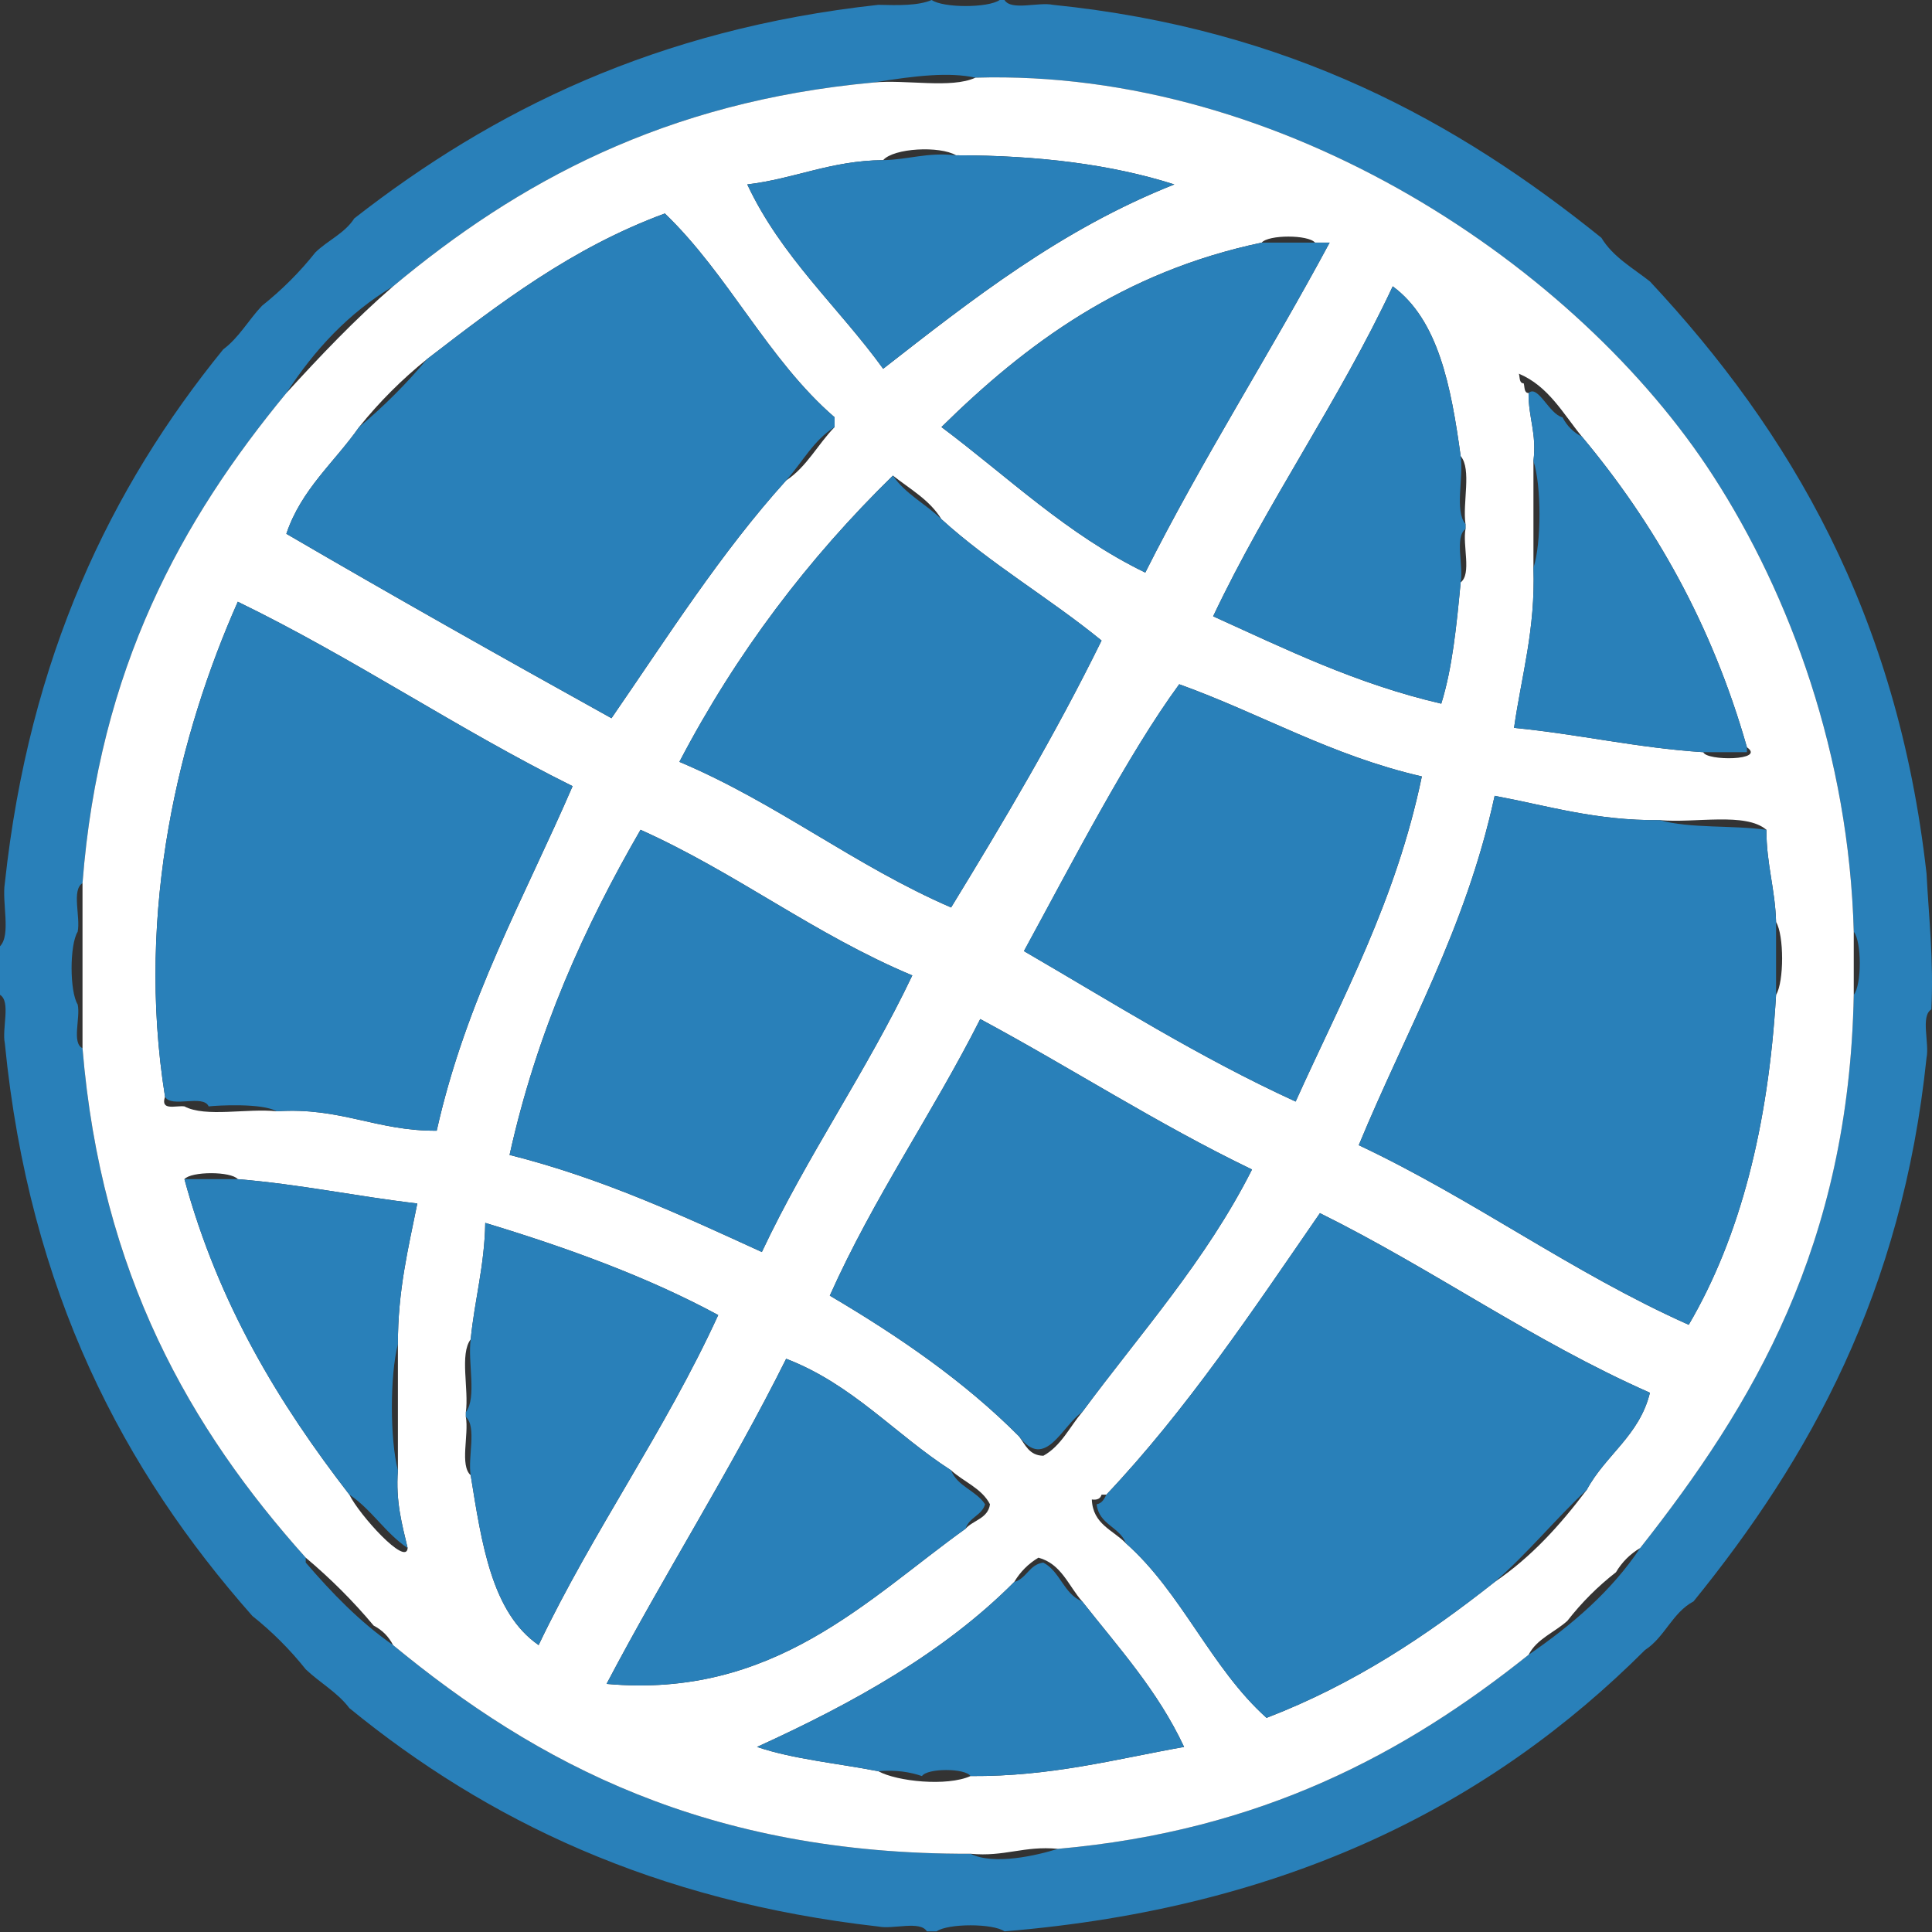 <svg width="24" height="24" viewBox="0 0 24 24" fill="none" xmlns="http://www.w3.org/2000/svg">
<rect x="0" y="0" width="24" height="24" fill="#333333" stroke="none"/>
<path fill-rule="evenodd" clip-rule="evenodd" d="M19.893 2.954C20.037 3.192 20.282 3.328 20.496 3.496C22.233 5.356 23.569 7.617 23.932 10.851C23.961 11.404 24.022 11.926 23.992 12.539C23.855 12.622 23.97 12.958 23.932 13.141C23.629 16.053 22.479 18.118 21.038 19.893C20.775 20.032 20.68 20.339 20.436 20.496C18.526 22.404 16.006 23.702 12.478 23.992C12.335 23.892 11.778 23.892 11.634 23.992C11.614 23.992 11.594 23.992 11.574 23.992C11.554 23.992 11.534 23.992 11.514 23.992C11.43 23.855 11.094 23.97 10.911 23.932C8.131 23.617 6.043 22.611 4.34 21.219C4.194 21.024 3.973 20.904 3.798 20.737C3.602 20.491 3.381 20.27 3.135 20.074C1.542 18.271 0.364 16.053 0.06 12.96C0.022 12.777 0.137 12.441 0 12.358C0 12.157 0 11.956 0 11.755C0.139 11.612 0.022 11.214 0.06 10.971C0.363 8.159 1.376 6.058 2.773 4.34C2.969 4.194 3.089 3.973 3.255 3.798C3.501 3.602 3.723 3.381 3.918 3.135C4.071 2.986 4.284 2.897 4.401 2.713C6.116 1.374 8.157 0.361 10.911 0.06C11.158 0.066 11.405 0.072 11.574 0C11.717 0.1 12.275 0.1 12.418 0C12.438 0 12.458 0 12.478 0C12.562 0.137 12.898 0.022 13.081 0.06C16.017 0.359 18.102 1.51 19.893 2.954ZM12.117 0.965C11.797 0.895 11.393 0.936 10.851 1.025C8.255 1.262 6.426 2.267 4.883 3.557C4.33 3.888 3.905 4.347 3.557 4.883C2.258 6.457 1.229 8.303 1.025 10.971C0.887 11.055 1.002 11.391 0.965 11.574C0.864 11.737 0.864 12.315 0.965 12.478C1.002 12.642 0.888 12.957 1.025 13.021C1.255 15.824 2.364 17.75 3.798 19.35C3.798 19.37 3.798 19.391 3.798 19.411C4.123 19.789 4.468 20.147 4.883 20.436C6.666 21.907 8.79 23.039 12.056 23.028C12.345 23.174 12.881 23.049 13.141 22.967C15.671 22.744 17.459 21.779 18.989 20.556C19.524 20.188 20.013 19.772 20.375 19.23C21.774 17.454 22.967 15.472 23.028 12.358C23.128 12.234 23.128 11.698 23.028 11.574C22.969 9.391 22.243 7.397 21.279 5.908C19.612 3.329 15.961 0.85 12.117 0.965Z" fill="#2980B9"/>
<path fill-rule="evenodd" clip-rule="evenodd" d="M12.117 0.965C15.961 0.85 19.612 3.329 21.279 5.908C22.243 7.397 22.969 9.391 23.028 11.574C23.028 11.835 23.028 12.097 23.028 12.358C22.968 15.472 21.775 17.454 20.375 19.23C20.249 19.305 20.149 19.405 20.074 19.531C19.848 19.707 19.647 19.908 19.471 20.134C19.313 20.278 19.091 20.357 18.989 20.556C17.459 21.779 15.671 22.744 13.142 22.967C12.718 22.926 12.48 23.069 12.056 23.028C8.79 23.039 6.667 21.907 4.883 20.436C4.828 20.329 4.748 20.249 4.642 20.194C4.386 19.888 4.104 19.607 3.798 19.35C2.364 17.75 1.256 15.824 1.025 13.021C1.025 12.338 1.025 11.655 1.025 10.971C1.23 8.303 2.258 6.457 3.557 4.883C3.979 4.421 4.409 3.967 4.883 3.557C6.427 2.267 8.255 1.262 10.851 1.025C11.253 0.985 11.815 1.104 12.117 0.965ZM11.876 1.929C11.674 1.81 11.104 1.838 10.971 1.989C10.315 1.996 9.876 2.22 9.283 2.291C9.706 3.194 10.414 3.812 10.971 4.581C12.078 3.718 13.178 2.85 14.588 2.291C13.811 2.043 12.9 1.929 11.876 1.929ZM10.368 5.305C10.368 5.265 10.368 5.224 10.368 5.184C9.538 4.467 9.049 3.409 8.259 2.652C7.099 3.08 6.202 3.771 5.305 4.461C4.993 4.712 4.712 4.993 4.461 5.305C4.155 5.743 3.745 6.075 3.557 6.631C4.889 7.408 6.239 8.169 7.596 8.922C8.293 7.911 8.955 6.865 9.766 5.968C10.021 5.801 10.16 5.518 10.368 5.305ZM15.673 3.014C13.948 3.378 12.748 4.269 11.695 5.305C12.522 5.924 13.253 6.64 14.227 7.113C14.94 5.696 15.773 4.4 16.517 3.014C16.457 3.014 16.397 3.014 16.336 3.014C16.252 2.914 15.758 2.914 15.673 3.014ZM18.145 5.666C18.026 4.8 17.868 3.974 17.301 3.557C16.628 4.993 15.748 6.224 15.07 7.656C15.97 8.063 16.844 8.495 17.904 8.741C18.043 8.297 18.094 7.766 18.145 7.234C18.283 7.131 18.167 6.774 18.205 6.571C18.205 6.551 18.205 6.53 18.205 6.51C18.166 6.248 18.284 5.829 18.145 5.666ZM19.652 5.425C19.417 5.138 19.236 4.797 18.868 4.642C18.882 4.688 18.87 4.761 18.928 4.762C18.942 4.809 18.93 4.881 18.989 4.883C18.985 5.188 19.092 5.382 19.049 5.727C19.049 6.169 19.049 6.611 19.049 7.053C19.075 7.822 18.901 8.391 18.808 9.042C19.614 9.12 20.328 9.29 21.159 9.344C21.197 9.455 21.942 9.45 21.701 9.283C21.265 7.751 20.549 6.498 19.652 5.425ZM11.092 5.908C10.046 6.931 9.15 8.105 8.44 9.464C9.655 9.977 10.609 10.751 11.815 11.273C12.471 10.2 13.115 9.116 13.684 7.957C13.043 7.433 12.305 7.005 11.695 6.45C11.551 6.212 11.306 6.076 11.092 5.908ZM3.436 13.805C4.233 13.751 4.676 14.052 5.425 14.046C5.789 12.42 6.513 11.154 7.113 9.766C5.676 9.053 4.401 8.178 2.954 7.475C2.237 9.091 1.678 11.295 2.05 13.624C1.989 13.805 2.184 13.73 2.291 13.744C2.553 13.884 3.074 13.765 3.436 13.805ZM14.649 8.5C14.012 9.37 13.322 10.71 12.72 11.815C13.826 12.457 14.896 13.135 16.095 13.684C16.676 12.396 17.341 11.192 17.663 9.645C16.535 9.386 15.668 8.867 14.649 8.5ZM20.616 10.188C19.824 10.196 19.227 10.009 18.567 9.886C18.21 11.539 17.466 12.804 16.879 14.226C18.314 14.902 19.519 15.806 20.978 16.457C21.617 15.367 21.967 13.989 22.063 12.358C22.163 12.195 22.163 11.617 22.063 11.454C22.052 11.043 21.942 10.731 21.943 10.308C21.683 10.086 21.058 10.228 20.616 10.188ZM7.957 10.308C7.265 11.505 6.673 12.802 6.33 14.347C7.485 14.638 8.471 15.099 9.464 15.553C10.03 14.35 10.763 13.315 11.333 12.117C10.115 11.607 9.15 10.843 7.957 10.308ZM13.443 17.542C14.169 16.56 14.98 15.663 15.553 14.528C14.373 13.959 13.314 13.27 12.177 12.659C11.584 13.834 10.854 14.873 10.308 16.095C11.168 16.602 11.978 17.158 12.659 17.843C12.737 17.947 12.784 18.081 12.961 18.084C13.181 17.963 13.287 17.727 13.443 17.542ZM2.291 14.648C2.717 16.212 3.473 17.445 4.34 18.567C4.462 18.818 5.048 19.465 5.064 19.23C4.995 18.937 4.914 18.657 4.943 18.265C4.943 17.743 4.943 17.221 4.943 16.698C4.941 16.033 5.073 15.502 5.184 14.95C4.428 14.862 3.735 14.712 2.954 14.648C2.87 14.549 2.375 14.549 2.291 14.648ZM13.744 18.567C13.724 18.567 13.704 18.567 13.684 18.567C13.671 18.614 13.634 18.637 13.563 18.627C13.575 18.936 13.827 19.006 13.985 19.17C14.679 19.782 15.044 20.723 15.734 21.34C16.822 20.921 17.725 20.317 18.567 19.652C19.022 19.344 19.384 18.942 19.712 18.506C19.944 18.075 20.366 17.834 20.496 17.301C19.033 16.654 17.808 15.769 16.397 15.07C15.56 16.283 14.741 17.513 13.744 18.567ZM5.847 18.326C5.984 19.173 6.108 20.034 6.691 20.436C7.373 19.008 8.259 17.783 8.922 16.336C8.048 15.864 7.062 15.504 6.028 15.191C6.019 15.725 5.896 16.144 5.847 16.638C5.708 16.82 5.826 17.259 5.787 17.542C5.787 17.562 5.787 17.582 5.787 17.602C5.826 17.825 5.709 18.203 5.847 18.326ZM11.815 18.265C11.118 17.817 10.593 17.197 9.766 16.879C9.071 18.274 8.255 19.548 7.535 20.918C9.615 21.106 10.778 19.862 11.996 18.989C12.091 18.883 12.273 18.864 12.298 18.687C12.196 18.488 11.973 18.409 11.815 18.265ZM13.443 19.893C13.273 19.701 13.186 19.427 12.9 19.35C12.774 19.425 12.674 19.526 12.599 19.652C11.727 20.528 10.605 21.154 9.404 21.701C9.854 21.854 10.407 21.904 10.911 22.003C11.146 22.131 11.764 22.194 12.056 22.063C13.067 22.069 13.855 21.853 14.709 21.701C14.383 21.002 13.894 20.466 13.443 19.893Z" fill="white"/>
<path fill-rule="evenodd" clip-rule="evenodd" d="M18.145 7.234C18.094 7.766 18.043 8.297 17.904 8.741C16.843 8.495 15.97 8.063 15.07 7.656C15.748 6.224 16.628 4.993 17.301 3.557C17.868 3.974 18.026 4.8 18.145 5.667C18.184 5.929 18.066 6.348 18.205 6.51C18.205 6.531 18.205 6.551 18.205 6.571C18.067 6.674 18.183 7.031 18.145 7.234Z" fill="#2980B9"/>
<path fill-rule="evenodd" clip-rule="evenodd" d="M19.41 5.184C19.465 5.29 19.545 5.371 19.652 5.425C20.549 6.498 21.265 7.751 21.701 9.283C21.701 9.303 21.701 9.324 21.701 9.344C21.52 9.344 21.339 9.344 21.159 9.344C20.328 9.29 19.614 9.12 18.808 9.042C18.9 8.391 19.075 7.822 19.049 7.053C19.149 6.75 19.149 6.029 19.049 5.727C19.092 5.382 18.985 5.188 18.988 4.883C19.104 4.771 19.244 5.146 19.41 5.184Z" fill="#2980B9"/>
<path fill-rule="evenodd" clip-rule="evenodd" d="M11.092 5.908C11.245 6.136 11.502 6.261 11.695 6.45C12.305 7.005 13.043 7.433 13.684 7.957C13.115 9.116 12.471 10.2 11.815 11.273C10.609 10.751 9.655 9.977 8.439 9.464C9.15 8.105 10.046 6.931 11.092 5.908Z" fill="#2980B9"/>
<path fill-rule="evenodd" clip-rule="evenodd" d="M2.05 13.624C1.678 11.295 2.237 9.091 2.954 7.475C4.401 8.178 5.676 9.053 7.113 9.766C6.513 11.154 5.789 12.42 5.425 14.046C4.676 14.052 4.233 13.751 3.436 13.805C3.258 13.7 2.696 13.732 2.592 13.744C2.525 13.59 2.126 13.768 2.05 13.624Z" fill="#2980B9"/>
<path fill-rule="evenodd" clip-rule="evenodd" d="M11.333 12.117C10.763 13.315 10.03 14.35 9.464 15.553C8.471 15.099 7.485 14.638 6.33 14.347C6.673 12.802 7.265 11.505 7.957 10.308C9.15 10.843 10.114 11.607 11.333 12.117Z" fill="#2980B9"/>
<path fill-rule="evenodd" clip-rule="evenodd" d="M19.712 18.506C19.317 18.876 18.976 19.298 18.567 19.652C17.725 20.317 16.822 20.921 15.733 21.34C15.044 20.723 14.678 19.782 13.985 19.17C13.909 18.965 13.651 18.941 13.623 18.687C13.691 18.674 13.717 18.62 13.744 18.567C14.74 17.513 15.559 16.283 16.396 15.07C17.807 15.769 19.032 16.654 20.496 17.301C20.366 17.834 19.943 18.075 19.712 18.506Z" fill="#2980B9"/>
<path fill-rule="evenodd" clip-rule="evenodd" d="M12.599 19.652C12.756 19.608 12.784 19.435 12.96 19.411C13.172 19.521 13.213 19.801 13.443 19.893C13.894 20.466 14.383 21.002 14.709 21.701C13.855 21.853 13.067 22.069 12.056 22.063C11.991 21.963 11.518 21.963 11.453 22.063C11.303 22.012 11.13 21.984 10.911 22.003C10.407 21.904 9.854 21.854 9.404 21.701C10.605 21.154 11.727 20.528 12.599 19.652Z" fill="#2980B9"/>
<path fill-rule="evenodd" clip-rule="evenodd" d="M10.971 1.989C11.287 1.984 11.514 1.889 11.875 1.929C12.9 1.929 13.811 2.043 14.588 2.291C13.178 2.85 12.077 3.718 10.971 4.581C10.414 3.812 9.706 3.194 9.283 2.291C9.875 2.22 10.315 1.996 10.971 1.989Z" fill="#2980B9"/>
<path fill-rule="evenodd" clip-rule="evenodd" d="M5.305 4.461C6.202 3.771 7.099 3.08 8.259 2.652C9.049 3.409 9.538 4.467 10.368 5.184C10.368 5.224 10.368 5.265 10.368 5.305C10.108 5.467 9.965 5.745 9.766 5.968C8.955 6.865 8.293 7.911 7.596 8.922C6.239 8.169 4.889 7.408 3.557 6.631C3.744 6.075 4.155 5.743 4.461 5.305C4.767 5.049 5.049 4.767 5.305 4.461Z" fill="#2980B9"/>
<path fill-rule="evenodd" clip-rule="evenodd" d="M15.673 3.014C15.895 3.014 16.116 3.014 16.337 3.014C16.397 3.014 16.457 3.014 16.517 3.014C15.773 4.4 14.94 5.696 14.227 7.113C13.253 6.64 12.522 5.924 11.695 5.305C12.748 4.269 13.948 3.378 15.673 3.014Z" fill="#2980B9"/>
<path fill-rule="evenodd" clip-rule="evenodd" d="M17.662 9.645C17.341 11.192 16.676 12.396 16.095 13.684C14.895 13.136 13.825 12.457 12.719 11.815C13.322 10.71 14.011 9.37 14.648 8.5C15.667 8.867 16.535 9.386 17.662 9.645Z" fill="#2980B9"/>
<path fill-rule="evenodd" clip-rule="evenodd" d="M22.063 12.358C21.967 13.989 21.617 15.368 20.978 16.457C19.519 15.806 18.314 14.902 16.879 14.226C17.466 12.804 18.21 11.539 18.567 9.886C19.227 10.009 19.824 10.196 20.616 10.188C20.993 10.294 21.52 10.249 21.943 10.308C21.942 10.731 22.052 11.043 22.063 11.454C22.063 11.755 22.063 12.056 22.063 12.358Z" fill="#2980B9"/>
<path fill-rule="evenodd" clip-rule="evenodd" d="M12.659 17.843C11.978 17.158 11.168 16.602 10.308 16.095C10.854 14.873 11.583 13.834 12.177 12.659C13.314 13.27 14.373 13.959 15.553 14.528C14.98 15.663 14.169 16.56 13.443 17.542C13.195 17.706 12.985 18.279 12.659 17.843Z" fill="#2980B9"/>
<path fill-rule="evenodd" clip-rule="evenodd" d="M2.291 14.648C2.512 14.648 2.733 14.648 2.954 14.648C3.734 14.712 4.428 14.862 5.184 14.95C5.073 15.502 4.941 16.033 4.943 16.698C4.843 17.081 4.843 17.883 4.943 18.265C4.913 18.657 4.995 18.937 5.063 19.23C4.787 19.045 4.617 18.752 4.34 18.567C3.472 17.445 2.716 16.212 2.291 14.648Z" fill="#2980B9"/>
<path fill-rule="evenodd" clip-rule="evenodd" d="M5.847 16.638C5.896 16.144 6.019 15.724 6.028 15.191C7.062 15.504 8.048 15.864 8.922 16.336C8.259 17.783 7.373 19.008 6.691 20.435C6.108 20.034 5.984 19.173 5.847 18.326C5.809 18.103 5.925 17.725 5.787 17.602C5.787 17.582 5.787 17.562 5.787 17.542C5.926 17.36 5.808 16.92 5.847 16.638Z" fill="#2980B9"/>
<path fill-rule="evenodd" clip-rule="evenodd" d="M11.996 18.989C10.778 19.862 9.615 21.106 7.535 20.918C8.255 19.548 9.071 18.274 9.766 16.879C10.592 17.197 11.118 17.817 11.815 18.265C11.894 18.467 12.127 18.516 12.237 18.687C12.196 18.827 12.037 18.849 11.996 18.989Z" fill="#2980B9"/>
</svg>
